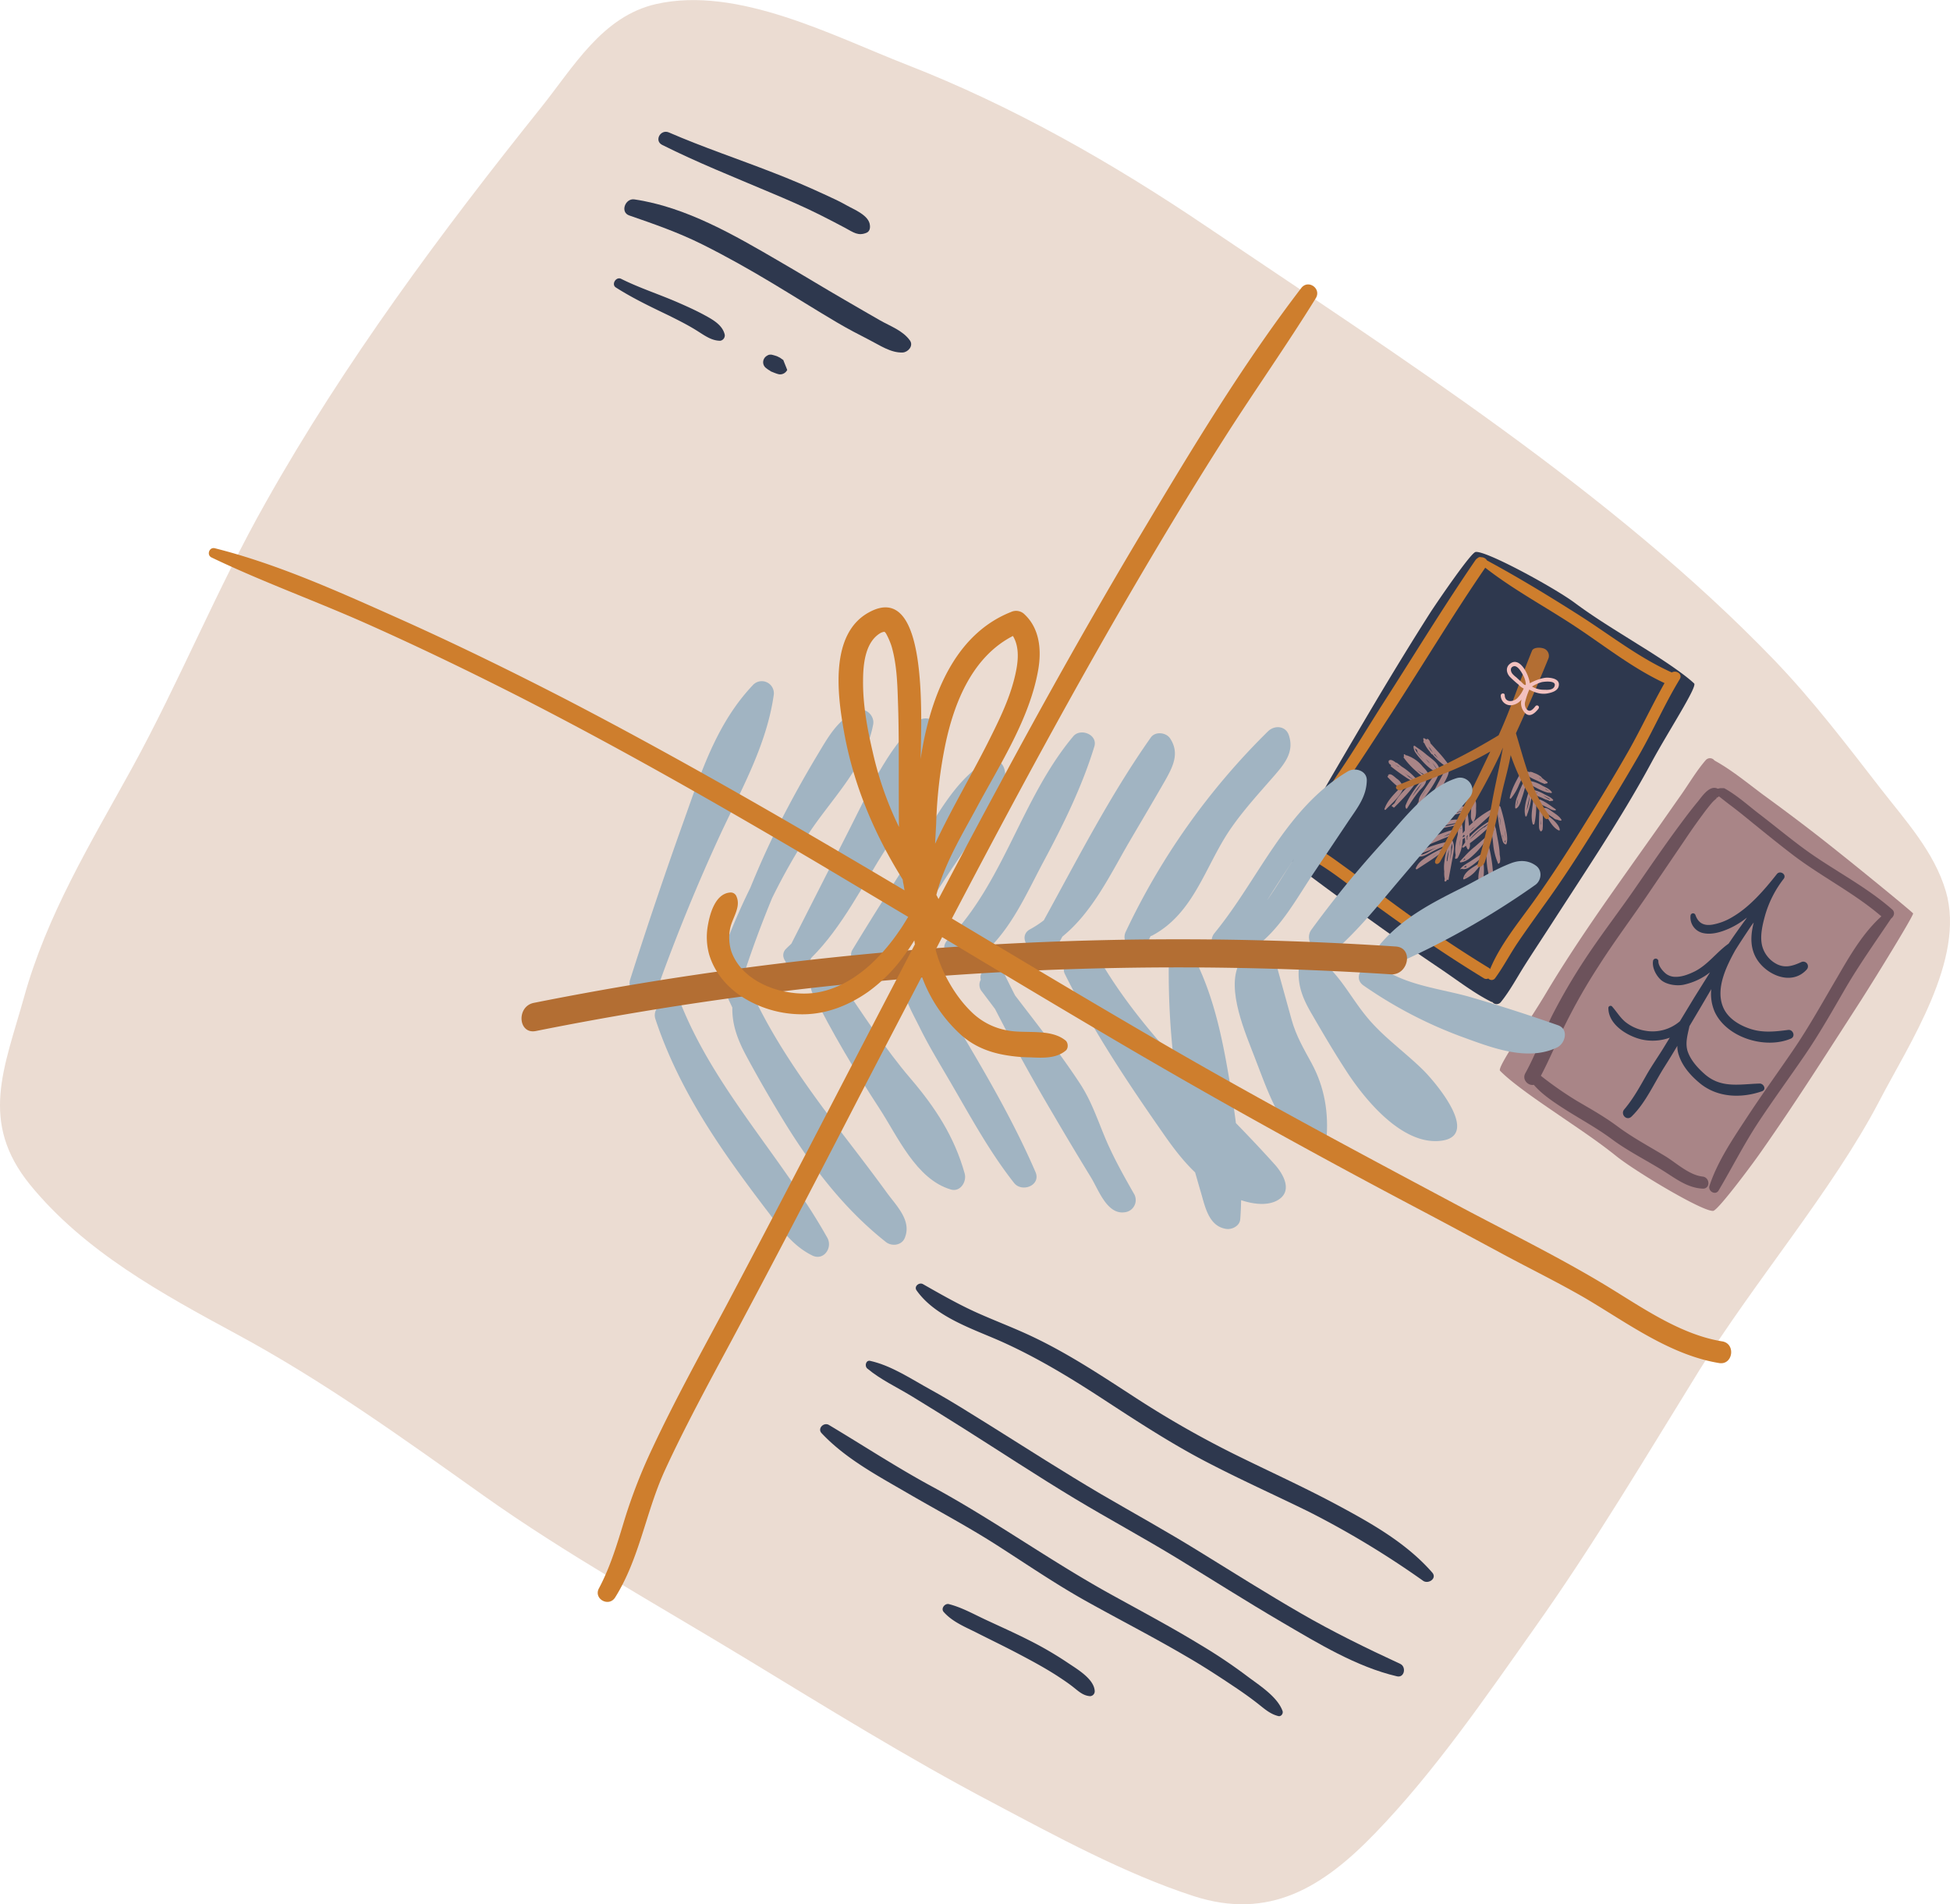 <svg xmlns="http://www.w3.org/2000/svg" width="1080" height="1054.7" viewBox="-0.015 0.012 1080.026 1054.64" style=""><g><title>hdrawnl67_327509674</title><g data-name="Layer 2"><path d="M761.7 1015.2c32.7-33.8 60.8-74.8 87.9-113.1 32.9-46.3 61.8-95.1 91.7-143.4s73.9-99.8 99.5-148.8c16.4-31.6 48-78.6 36.9-116.3-6.4-21.8-22.3-39.1-35.9-56.6-19.1-24.6-37.5-48.9-59.1-71.4-89.5-93-207.7-168.1-314.5-240.2-52.1-35.2-107.3-66.7-166-89.6C461.3 19.9 408.6-8 363.4 2.2 333.5 9 317.7 37 299.6 59.6 244.4 128.5 190.6 201 147.3 278c-27.2 48.1-47.9 99.5-74.5 147.9-22.8 41.4-46.9 80.8-59.6 126.7-10.9 39-24.8 68.7 3.4 103.5 30.2 37 72.9 60.3 114.1 82.6 48.6 26.2 92.2 57.7 137.1 89.6s95.8 60.3 144 89.5c45.3 27.5 90.7 55.7 137.6 80.4 35.1 18.6 73.7 39.6 111.6 51.9 41.9 13.6 71.7-4.8 100.7-34.9z" fill="#ebdcd2"></path><path d="M975 638.4c11.1-15.8 21.8-31.9 32.3-48.1q11.9-18.4 23.8-36.9c8.8-13.8 28.2-45.4 28.5-47.5-.1-.6-38.4-32-56.9-46.2q-12.9-9.9-26.1-19.5c-8.6-6.4-17.4-13.7-26.8-18.9l-.3-.2a3.1 3.1 0 0 0-4.8-.1c-5.2 6-9.3 13.1-13.9 19.6s-9.7 13.9-14.6 20.8c-9.7 13.7-19.4 27.3-29 41.1-10.8 15.6-21.4 31.5-31.1 47.8S829 591.2 830.8 593c7.1 7.4 24.8 19.2 30.9 23.4 11.3 7.8 22.8 15.3 33.5 23.9s48.3 31.1 53.7 30.3c2.8-.5 21.5-25.6 26.1-32.2z" fill="#a98587"></path><path d="M951.8 659.4c7.6-12.8 14.2-26 22.5-38.5s16.7-24 25-36.1 15.3-24.5 22.6-37.1 16.8-26.1 25.5-39c1.6-1.2 2.4-3.5.5-5.1-15.3-13.4-33.7-22.3-49.9-34.4-7.8-5.8-15.3-12-23.1-18-6.1-4.6-12.8-10.8-20-14.7h-2.2l-1.3.3h-.1a2.5 2.5 0 0 0-1.1-.4c-4-.8-7.8 5-9.9 7.6-4 4.8-7.7 9.8-11.4 14.8-7.4 10.1-14.5 20.4-21.6 30.7-9.4 13.8-19.7 27-28.9 40.9a328.3 328.3 0 0 0-18.7 31.9c-5.2 10.6-9.2 21.7-14.9 32.1-2 3.6 1.7 7.1 4.7 6.4 4.9 5.7 12 10.2 17.9 14 8.6 5.4 17.4 10.2 25.6 16.3s18.1 11.1 27.2 16.7c7.2 4.4 13.9 10 22.7 10.5 4.5.3 4.3-6.3 0-6.7-7.7-.9-14.8-7.9-21.3-11.7-8.6-5.2-17.4-9.9-25.5-15.9s-15.1-9.8-22.9-14.4a199.4 199.4 0 0 1-19.8-13.8c5.1-9.6 9.2-19.8 14.1-29.6a322.2 322.2 0 0 1 17.9-31.2c8.9-14 18.9-27.2 28.1-40.9l20.1-29.6c3.6-5.4 7.4-10.7 11.3-15.9 1.2-1.5 2.4-3.1 3.7-4.5s2.9-2.3 1.7-2.2a2.4 2.4 0 0 0 1.7-.9l5.5 4.3c4.6 3.4 9 7 13.4 10.6 7.4 6 14.8 12 22.4 17.8 15.7 11.9 33.7 20.9 48.7 33.8-10.3 9.3-17.6 22-24.5 33.9-7.9 13.4-15.5 27.2-24.3 40.1s-17.1 24.3-25.3 36.8-16.6 24.8-21.1 38.4c-1 3 3.3 5.5 5 2.7z" fill="#6c525b"></path><path d="M974.6 600.1c-10.9.3-21.1 2.8-30.2-5-3.8-3.3-7.7-7.5-9.5-12.3s-.2-9.7.8-14.5l5.4-9.1 6.7-11.4a24.8 24.8 0 0 0 1.9 12.6c6.7 14.4 28.1 20.8 42.2 14.8 2.7-1.2 1.2-5.1-1.5-4.8-7.1.9-13.8 1.7-20.7-.5s-13.4-6.4-15.7-13c-3.6-10 2.2-21.8 7-30.5 2.6-4.2 5.4-8.4 8.2-12.6.6-.9 1.3-1.9 2.1-2.9-1.5 6-2.1 12.2.5 18 4.5 10.2 19.9 17.9 28.8 8.1a2.6 2.6 0 0 0-2.9-4.2c-4.6 2.1-8.8 3.5-13.5 1.2a15.9 15.9 0 0 1-8.1-9.7c-1.6-5.6.1-12.3 1.6-17.7a59.7 59.7 0 0 1 10.2-19.9c1.8-2.4-2-4.9-3.8-2.6-6.8 8.6-14.9 18.1-24.5 23.7a32.3 32.3 0 0 1-11.3 4.3c-4.6.7-7.7-.8-9.3-5.4a1.4 1.4 0 0 0-2.7.4 8.9 8.9 0 0 0 7.2 9.7c4.8 1 10-.7 14.3-2.6a46.1 46.1 0 0 0 9.7-6l-.5.8c-3.3 4.5-6.5 9-9.6 13.6-6.8 4.8-11.5 11.8-19 15.5-3.1 1.5-6.7 2.9-10.2 2.9a8.8 8.8 0 0 1-5.2-1.5c-1.9-1.4-4.7-4.6-4.5-7.3a1.5 1.5 0 0 0-2.9-.3c-.8 3.7 1.5 8.2 4.2 10.7s8.2 3.6 12.5 2.8a36 36 0 0 0 12.9-5.5l1.9-1.4-8.7 13.9-8 13.2a23.1 23.1 0 0 1-19.4 5.2 23.5 23.5 0 0 1-11-5c-2.8-2.4-4.6-5.5-7-8.2a1.2 1.2 0 0 0-2.2.8c.1 9.2 10.7 15.5 18.5 17.3a28.1 28.1 0 0 0 15.5-1l-4.1 6.7c-2.9 4.6-6 9.1-8.7 13.8-3.8 6.7-7.4 13.3-12.4 19.2-2.3 2.7 1.3 6.6 4 4 7.8-7.5 12.5-18.5 18.3-27.6 2.4-3.8 4.8-7.7 7.1-11.6a14.6 14.6 0 0 0 .9 5.4c2 6 6.5 11.1 11.3 15.1 9.7 8.2 23 8.7 34.6 4.7 2.7-.9 1.1-4.3-1.2-4.3z" fill="#2e384e"></path><path d="M792.4 338.9c-10.4 16.3-20.4 32.7-30.3 49.3q-11.2 18.9-22.3 37.9c-8.3 14.1-26.5 46.5-26.7 48.5s39.6 30.5 58.6 44c8.9 6.3 17.9 12.4 26.9 18.5s17.9 13 27.5 17.8h.4a3 3 0 0 0 4.8 0c5-6.2 8.8-13.4 13.1-20.2s9.2-14.2 13.8-21.3c9.1-14.1 18.3-28.1 27.3-42.2 10.2-16 20.2-32.3 29.2-49s25.5-41.9 23.6-43.7c-7.4-7-25.5-18.2-31.8-22.1-11.6-7.3-23.4-14.4-34.4-22.6s-49.4-29.2-54.9-28.1c-2.7.6-20.4 26.5-24.8 33.2z" fill="#2e384e"></path><path d="M925.9 372.4c-18.5-8.3-34.3-20.9-51.3-31.7s-33.6-20.9-51-30.3a3.7 3.7 0 0 0-3.3-1.8 1.7 1.7 0 0 0-1.8.4 4.3 4.3 0 0 0-1.4 1.3c-17.5 25.5-33.6 52-50.3 78-8.2 12.8-15.9 25.8-24.4 38.3s-18.2 28.1-26.2 42.9c-.8 1.5.9 3.7 2.5 2.5l.2-.2.6.6c3 2.2 6.7 3.6 10 5.5s8 5.1 11.8 7.9c7.6 5.5 14.8 11.4 22.4 16.9 18.8 13.7 38.2 26.9 58 39a2.5 2.5 0 0 0 2.6.2 2.4 2.4 0 0 0 3.8-.2c4.6-6.3 8.2-13.3 12.6-19.8s9.3-13.3 14-19.9c9.6-13.2 18.4-26.7 27-40.5s17.5-28.4 25.8-42.8 14.4-28.7 22.8-42.5c1.8-3-1.9-5.2-4.4-3.8zm-24 43.6c-8.2 14.4-16.9 28.6-25.7 42.7s-17.3 27.2-26.7 40.4c-8.3 11.6-18.7 24.2-24.2 37.6a1.7 1.7 0 0 0-.6-.6c-20-12.2-39.5-25.6-58.2-39.6-7.3-5.5-14.5-11.3-21.9-16.6s-13.7-10.4-21.5-12a72.3 72.3 0 0 0 7.6-11.6c4-6.9 8.2-13.5 12.7-20.1 9.6-13.8 18.6-27.9 27.8-42 17.2-26.5 33.5-53.7 51.4-79.8 15.6 12.2 33.3 21.6 49.8 32.5s31.7 23.1 49.5 31.4c-7 12.4-13 25.3-20 37.7z" fill="#ce7e2d"></path><path d="M841.3 434.6c.8-1.8 2.2-4.2 1.7-6.2 0-.4-.7-.4-.8-.1a.4.4 0 0 1-.1.3l-.3.2c-2.3 4.1-4.6 8.3-5.6 12.9a.4.4 0 0 0 .7.4 28.4 28.4 0 0 0 4.4-7.5z" fill="#a98587"></path><path d="M843 441.6c.7-1.9 1.2-3.9 1.7-5.8a8.8 8.8 0 0 0 .5-1.5c.2-.4.4-.6.2-1.1a.5.5 0 0 0-.7-.2c-.1-.3-.6-.5-.8-.1a84.1 84.1 0 0 0-3.5 8.2 15.1 15.1 0 0 0-1.2 6.3c0 .3.4.4.6.3 1.8-.9 2.6-4.4 3.2-6.1zm.9-6c-.1 0-.1.1-.1.2a3.1 3.1 0 0 0-.4.9 14.3 14.3 0 0 0-.8 2.2 12 12 0 0 1 1.3-3.3zm-3 6.8c-.3 1.3-.5 2.6-.8 3.7s0 .2-.1.2a13.8 13.8 0 0 1 .9-3.9z" fill="#a98587"></path><path d="M845.9 450.9a4.1 4.1 0 0 1 .3-.8c1.2-3.9 2.3-7.8 1.8-12 0-.5-.7-.5-.8 0s-.1.1-.1.2a.5.5 0 0 0-.5.3c-1.1 4.1-2.9 9-1.8 13.3.1.5.7.3.8-.1zm1.3-10.1a30.7 30.7 0 0 1-1.6 8 32.6 32.6 0 0 1 .9-4.7c.2-1.1.5-2.2.7-3.3z" fill="#a98587"></path><path d="M850.7 450.3a46 46 0 0 0-.1-8.3c-.1-.4-.7-.6-.9-.2a.5.5 0 0 0-.5.4c-.2 4.8-1.7 9.5-.3 14.2.1.3.5.3.8.1s.9-4.6 1-6.2z" fill="#a98587"></path><path d="M854.4 459c0-.5.1-1 .1-1.5v-1.8a43.4 43.4 0 0 0-.6-8.8.4.4 0 0 0-.8-.1c-.2.1-.4.2-.4.5-.2 2.6-.3 5.3-.3 7.9s-.2 3.8.7 5a.4.4 0 0 0 .5.2 1.8 1.8 0 0 0 .8-1.4zm-1.2-4.9l.3 2c-.1 1-.4 2.4-.1 2.9s-.2-3.7-.2-4.9z" fill="#a98587"></path><path d="M863.9 459.5c-.5-3-4-5.9-6.5-7.7l-.3-.5a.4.4 0 0 0-.6 0c-.4 0-.7.4-.3.7l.8.8c1.6 2.6 3.5 5.8 6.3 7.1.3.1.7-.1.6-.4z" fill="#a98587"></path><path d="M864.8 454c-1-1.8-3.2-3.2-4.8-4.3s-3.2-2.5-4.7-2.2a.4.4 0 0 0-.2.8l.3.3.2.2.4.4c-.2.2-.3.5 0 .7s2.2 1.7 3.5 2.5h.1c.9.7 1.7 1.5 2.8 1.5a7 7 0 0 0 1.9.6.4.4 0 0 0 .5-.5z" fill="#a98587"></path><path d="M861.5 448.1c-2.7-1.8-5.5-4.1-8.6-5.3a.5.5 0 0 0-.6.6 2.7 2.7 0 0 0 1 1.1.4.4 0 0 0-.3.8l.4.3h.3l4.5 2.2a5.7 5.7 0 0 0 3.1 1c.5.1.5-.5.2-.7z" fill="#a98587"></path><path d="M860.1 442.8c-1.3-1.4-3.2-2.1-4.9-3a19.8 19.8 0 0 0-5.4-2.2.5.5 0 0 0-.5.6 2.2 2.2 0 0 0 .5.8v.2c.5 1.4 3.2 2.2 4.4 2.7a13.4 13.4 0 0 0 3.2 1.3l.9.5a.4.4 0 0 0 .5-.2 1.7 1.7 0 0 0 1 0 .4.4 0 0 0 .3-.7zm-8.7-3.5l-.7-.5.8.2a.4.4 0 0 0-.1.3zm7.2 3.3h-.7c-1.1-.7-2.3-1.3-3.4-2.1l.3.2a34.8 34.8 0 0 1 3.8 1.9z" fill="#a98587"></path><path d="M859.4 438.6c-1.3-1.8-3.3-2.5-5.2-3.5a20.3 20.3 0 0 0-6.7-2.6.4.4 0 0 0-.5.5 2.1 2.1 0 0 0 .6 1c-.2.1-.2.5.1.7 3.1 1.5 6.3 3.5 9.7 4.3h.6l1 .2c.3.1.7-.3.4-.6zm-1.6-.4l-1.9-1.1c0-.1.1-.1.1-.2l1.9 1.3z" fill="#a98587"></path><path d="M856.9 433a36.5 36.5 0 0 1-3.1-2.4.4.4 0 0 0-.1-.3 13.1 13.1 0 0 0-4-2.2c-.9-.4-2.1-.9-2.6-.5l-.8-.3c-.2 0-.5.2-.5.4h-.1a.4.4 0 0 0-.2.8h.1a.6.6 0 0 0 0 .6c1.7 1.6 4.2 2.5 6.3 3.5a20.8 20.8 0 0 0 3 1.3l.4.2a.7.7 0 0 0 .6-.1l1-.2c.3-.1.3-.6 0-.8zm-3.7-1.8l.7.6-1.4-.9h.4z" fill="#a98587"></path><path d="M825.8 455.6a12 12 0 0 0-3.4 2.5h-.3c-3.1 1.8-5.4 4.6-8.1 6.8a40.2 40.2 0 0 1 11.8-9.5c.5-.3 0-1-.5-.8a45.3 45.3 0 0 0-11.4 9v-1.8l3.4-3 9.8-8.9c.4-.3-.2-.9-.6-.6l-3.2 2.4 2.4-1.9a.4.4 0 0 0 .2-.4l1.9-1c.5-.3 0-1-.5-.8a51 51 0 0 0-10.7 7.1l-3 2.7c-.2-2.2-.4-4.5-.7-6.7 0-.2-.3-.4-.5-.4s-.6-.1-.6.3c-.3 3.1-.5 6.3-.5 9.4l-1.2 1.6a20.4 20.4 0 0 0-.6-6.1v-.2c.2-.2.1-.4 0-.6a2.4 2.4 0 0 0-1.1-.6.5.5 0 0 0-.4-.2h-2c-4.2.4-8.3 1-12 2.9l-.5.2a.3.3 0 0 0-.3.3 12 12 0 0 0-2.7 1.9c-.3.2 0 .7.3.7a90.4 90.4 0 0 0 10.2-1.7c2.3-.5 5.3-.9 7.5-2.3a18.4 18.4 0 0 0-1.1 6.2c-.9 3.8-1.9 7.5-1.2 11.4l-.3 1.6c-.1.5.6.8.8.3h.1c.1.1.4 0 .5-.2a21.2 21.2 0 0 0 2.7-9.5 3.8 3.8 0 0 0 .1-1 3.6 3.6 0 0 0 1.2-.8c.1.9.1 1.8.2 2.6l-1.6 2.3c-.3.4.3.8.6.6l1.5-1a5.8 5.8 0 0 0 .8 1.8.4.4 0 0 0 .7.1 4.2 4.2 0 0 0 .6-2.9v-.4a103.6 103.6 0 0 0 12.3-10.7c.2-.3-.2-.8-.6-.7zm-17.4-.6l-.5.3a.8.8 0 0 0 .2-.4zm-8.6 2.7c-2.5.5-5 .9-7.6 1.2l1.7-1 4.2-.5a.4.4 0 0 0 .5.2l1.3-.5c2.6-.5 5.3-1 7.9-1.7-2.2 1.3-5.6 1.8-8 2.3zm9.2 1.4a2.4 2.4 0 0 1 .2-.8v.9zm-.7 9.7l.5-4.1a19.2 19.2 0 0 1-.5 4.1zm1.8-5v-.4a4.7 4.7 0 0 1 .5-1 .6.6 0 0 0 .6.1v.6zm5.5-5.1a18.4 18.4 0 0 0 2.2-1.7l-4 3.6zm-3.1 6.5c-.1-.7-.1-1.4-.2-2.1a.1.1 0 0 0 .1-.1c.2 0 .4-.1.4-.3.1-.1.1-.2.2-.2v.6c-.2 0-.3.2-.3.4v1.6z" fill="#a98587"></path><path d="M834.4 467.3c.9-3.1-.1-6.7-.7-9.9a96.8 96.8 0 0 0-2.7-10.6l-.3-.3a.4.4 0 0 0-.5-.1c0-.4-.1-.7-.1-1.1s-.8-.5-.8.1a72.6 72.6 0 0 0 1.2 13.1c.3 1.8.8 3.7 1.3 5.6s.6 2.8 1.9 3.5a.5.5 0 0 0 .7-.3zm-1.1-7.6a23.2 23.2 0 0 1 .6 4.5zm.4 5.8c0-.1-.1-.1-.1-.2h.3c-.1.5-.1.9-.2 1.3l-.5-.6c.3-.1.5-.2.5-.5zm-3.2-13.2l.3 1.2c.1 1 .2 2.1.2 3.1s-.1-.5-.1-.8-.3-2.3-.4-3.5zm1.7 10.3a.4.4 0 0 0 .1-.3l.3 2a13.6 13.6 0 0 1-.4-1.7z" fill="#a98587"></path><path d="M830.8 477.4v-.6a5.3 5.3 0 0 0 .1-1.3 14.6 14.6 0 0 0-.3-2.2c-.1-4.8-1.4-9.6-2.1-14.2a.3.3 0 0 0-.1-.2c-.1-.5-.3-.9-.4-1.4s-.7-.4-.8 0-.1.3-.2.4c0-.5-.9-.5-.9.1q.1 3.3.6 6.6l.3 2.9a35.5 35.5 0 0 0 2.5 10.2h.1c-.3.5.5.9.8.4a.4.4 0 0 1 .1-.3c.2-.1.3-.2.3-.4zm-3.1-17.8v.2h-.2a1.3 1.3 0 0 1 .1-.6 1.1 1.1 0 0 0 .1.4z" fill="#a98587"></path><path d="M827.3 490.4a8.4 8.4 0 0 0-.3-4.7v-.9c-.1-1.9-.3-3.9-.5-5.8a96.5 96.5 0 0 0-1.9-10.5c0-.2-.2-.3-.4-.3a8.6 8.6 0 0 0 .1-1.6c0-.6-.8-.5-.9 0-.2 6.4-.4 12.9 1.5 19.1.2 1.8.3 4.1 1.8 5s.5-.1.6-.3z" fill="#a98587"></path><path d="M821.7 485.1a30.5 30.5 0 0 0-.1-7.4c0-.3-.3-.4-.5-.4a.3.3 0 0 0-.4 0l-.3.2c-.2-.1-.3-.1-.5.1l-.3.4c-3.4 2.1-8.3 4.4-9.2 8.5a.4.4 0 0 0 .5.5 17.8 17.8 0 0 0 6.1-4.3c0-.1.1-.1.1-.2a.2.2 0 0 0 .2-.2 31.1 31.1 0 0 0 2.3-2.8h.1a.3.3 0 0 0 .1-.2h.1c-.7 3-2 7.9-.2 10.2a.4.4 0 0 0 .5.2c1.4-.7 1.4-3.4 1.5-4.6zm-9.9.1a.1.1 0 0 0 .1.1c0 .1-.1.2-.1.3l-.3.2z" fill="#a98587"></path><path d="M821.7 472.2l-6.7 4.4c-1.8 1.2-4.1 2.3-5.6 3.9s0 .6.3.7c2.1.6 3.9-.7 5.6-1.9a31.6 31.6 0 0 0 6.1-5.5.4.4 0 0 0 .1-.3l.6-.5c.5-.4 0-1.1-.4-.8zm-11 8.2l1.9-1.4-.4.3c-.3.3-.2.8.1.8a3 3 0 0 1-1.6.3z" fill="#a98587"></path><path d="M823.7 462.9l-6.6 5.8a48.9 48.9 0 0 0-5.8 5.4l-2.6 2.8c-.3.3-.1.8.3.7 3-.3 5.4-2.5 7.5-4.5a39.7 39.7 0 0 0 6.8-8.5l1-1.1c.4-.5-.2-1-.6-.6zm-9.5 11.1l-1.6 1.3zm-3.9 2.5l1-1.1a.5.5 0 0 0 .3.5z" fill="#a98587"></path><path d="M817.5 447.9c0-1.2.4-4.3-.9-5s-.5.1-.6.3-.1.2-.1.3v.2c-.1 0-.1.1-.1.2a.3.3 0 0 0-.6.2c-.3 2.1-.4 4.3-.5 6.4s-.1 3 .8 4.4.6.3.7 0c1.3-2.1 1.4-4.6 1.3-7z" fill="#a98587"></path><path d="M802.3 486.9l2.4-12.9c.5-2.8 1.1-6-.4-8.7 0-.1-.2-.2-.3-.2s-.7-.6-.9-.1c-1.3 4-2.7 8-3.1 12.2a20.2 20.2 0 0 0-.1 5.5 14.4 14.4 0 0 0 .3 4.1c-.1.3-.1.6-.2.9s.7.8.9.3q.1 0 .3-.3l.3-.7a.4.4 0 0 0 .8-.1zm-1-9.9a16.5 16.5 0 0 1 1.3-6.3c-.4 2.1-.7 4.1-1 6.2zm3.1-7.7a.3.3 0 0 0-.1.2l-.9 5.1-.3 1.3c.1-1.1.3-2.1.4-3.2a15.6 15.6 0 0 0 .2-3c.1-.9.3-1.7.4-2.6a7.8 7.8 0 0 1 .3 2.2z" fill="#a98587"></path><path d="M798.9 470.8h.2c.5-.3.2-1.1-.3-.9a70.8 70.8 0 0 0-9 4.9c-2.1 1.4-4.2 3-5.3 5.3a.1.1 0 0 0-.1.1l-.3.7a.5.5 0 0 0 .7.5c4.8-3.2 9.8-6.2 14.3-9.9a.4.4 0 0 0-.2-.7zm-.6.2l-5.6 3.8 1.5-1.1 3-1.9a.4.4 0 0 0 .1-.3z" fill="#a98587"></path><path d="M801.2 467.4l-.2-.3h.5c.5-.1.2-.9-.3-.8a62.3 62.3 0 0 0-9.6 2.8c-2.5 1-5.2 2-6.2 4.6-.1.3 0 .6.3.6 2 .4 4.3-.9 6-1.8a60.5 60.5 0 0 1 9.3-4.3c.3-.2.3-.5.2-.8zm-14.8 6l.6-.8h.3l8.3-3.2-1.9.9c-1.9 1-4.9 3.2-7.3 3.1z" fill="#a98587"></path><path d="M805.1 460.1c.1-.3-.2-.7-.5-.5a70.1 70.1 0 0 0-10 3.6c-2.4 1.2-5 2.5-6.2 5-.1.3.2.8.5.6l10.3-4.3c2.1-.9 5-1.6 6.2-3.8.1-.2-.1-.5-.3-.6zm-12.2 6.1l-3 1.3a3.4 3.4 0 0 1 .8-.9h.2l2.4-1h-.3c-.2.2-.2.4-.1.6zm6.5-2.8l2.7-1.4 1.4-.5a12 12 0 0 1-3 1.5z" fill="#a98587"></path><path d="M812.8 447.9c-.1-.3-.4-.5-.9-.7a.4.4 0 0 0-.4-.6 29.5 29.5 0 0 0-12.7 2.9 3.2 3.2 0 0 0-1.7 1l-1.7 1.2c-.3.3-.2.8.3.8s18-1.7 17.1-4.6zm-13.3 2.3l2.1-.5 4.2-.8h.5l-2.4.7zm10.5-1c-2.1.9-4.6 1.1-6.8 1.5a40.7 40.7 0 0 1-6.1.8h.3l5.1-.8c.1.1.2.2.4.1l1.2-.4 6.5-1.4z" fill="#a98587"></path><path d="M816.7 440.6v-.3c.1-.1.1-.2.2-.2a.5.5 0 0 0-.2-.8.5.5 0 0 0-.5-.5c-5 1-10.2 2.1-14.1 5.4l-.7.3a.5.5 0 0 0-.2.6 5.2 5.2 0 0 0-1 1.1c-.2.2 0 .7.4.7a43.4 43.4 0 0 0 9.3-2.2c2.1-.8 5.8-1.8 6.8-4.1zm-14.4 4.6l1.4-.3c0 .1.1.2.2.3l.3.2-2.5.4zm9.3-4.5l-1.7.6-3.8 1.3a35.8 35.8 0 0 1 5.5-1.9z" fill="#a98587"></path><path d="M802.3 425.8a.4.4 0 0 0-.8-.1v.2a.4.4 0 0 0-.8 0l-4.8 8.9c-1.2 2.3-2.7 4.7-2.8 7.3a.5.5 0 0 0 .8.3 46 46 0 0 0 5.9-8.7c1.1-2.2 3.1-5.3 2.5-7.9z" fill="#a98587"></path><path d="M797 428.4a.4.4 0 0 0-.4-.6.4.4 0 0 0-.1-.7 10.1 10.1 0 0 1-2.3-1.2l.7.4a.4.4 0 0 0 .6-.5c0-.2 0-.4-.2-.5l-.2-.2-1.8-2.7a50.9 50.9 0 0 1 3.4 4.7c.3.4.9.2.8-.2-.4-2.8-2.2-4.8-4.3-6.5l-3.3-2.6a42.9 42.9 0 0 0-4.8-3.6l-1.5-1.1c-.3-.2-.6-.1-.7.3s.2 2 .8 3a33.9 33.9 0 0 0 3.3 4.2c2.5 2.9 5.6 5.9 9.1 7.3h.1l-.7.6a.3.3 0 0 0-.6 0c-2.1 3-4.2 6-6.2 9.1s-2.9 4.1-3 6.4l-.6 1c-.3.5.5.8.8.4v-.2c.2.1.5.1.6-.1 3.8-5.3 8.1-10.6 10.5-16.7zm-6-6.5l-1.4-1.6a18.8 18.8 0 0 1 2.4 2.5zm-4.8-3.5c-.7-.9-2.2-2.5-2.5-3.9l1.1.8a.9.9 0 0 0 .1.5l.2.4a.4.4 0 0 0 0 .5c1.1 1.5 2.3 3 3.5 4.4zm1 23.3a28.6 28.6 0 0 1 2.8-4.5c-1 1.5-1.9 3-2.8 4.5z" fill="#a98587"></path><path d="M789.9 431.5c0-.1-.1-.2-.2-.3s.1-.4-.1-.5a1.7 1.7 0 0 0 1-.3c1.9-1.5-1.7-4.8-2.6-5.8a19 19 0 0 0-9-6.3c-.1-.1-.1-.1-.2 0h-.3l-.2-.3a.4.4 0 0 0-.8.3c0 .2.1.4.1.6s-.4.4-.2.6a41.2 41.2 0 0 0 7.2 7.8c.8.7 2.9 2.8 4.5 3.2h-.1a56.4 56.4 0 0 0-7.4 9.5 32.2 32.2 0 0 0-2.9 5.5 2.2 2.2 0 0 0 0 2.2.4.4 0 0 0 .7-.1 81.6 81.6 0 0 1 6.8-9.8c1.6-1.7 3.9-3.6 3.7-6.3zm-1.7-2.5a31.8 31.8 0 0 1-3.5-2.6l2.7 1.8h.3l.7.6.4.3a.7.7 0 0 0 .6-.1l-.2.6a3.3 3.3 0 0 1-1-.6zm-3.1 8.3a25.6 25.6 0 0 0-2 2.6 17.1 17.1 0 0 0-1.1 1.4l1.5-2.4a48.1 48.1 0 0 1 4-5.2z" fill="#a98587"></path><path d="M784.5 433a.1.1 0 0 0 .1-.1c.3-.4-.4-.9-.7-.5l-.7.9a.5.5 0 0 0-.8-.4c-3.3 3.6-7.8 7.3-10 11.9l-1.5 1.3a.5.5 0 0 0 .6.7h.1c-.1.4.5.6.7.3 4.4-4.4 8.8-8.9 12.2-14.1z" fill="#a98587"></path><path d="M777.3 436.4c.1-.4-.1-.7-.4-.7a7.8 7.8 0 0 0-3.2-4.4c-1-.7-3.1-3-4.4-2.4s-.3.2-.3.4a.4.4 0 0 0 .1.3.5.5 0 0 0-.5.8 56.7 56.7 0 0 0 5 4.8 10.9 10.9 0 0 0 1.7 1.3c-3.3 3.4-7 7-8.5 11.5-.2.4.4.7.7.4 3.4-3.6 8.1-7.3 9.8-12zm-1.8-.8a.1.1 0 0 0 .1-.1h.3l.2.4z" fill="#a98587"></path><path d="M784.4 431.4a36.6 36.6 0 0 0-8-6.8l-2.8-2.2h-.4c-.9-.7-2.3-1.7-3.3-1.5s-.9 1-.7 1.6a1.9 1.9 0 0 0 1 1c.1.2.1.3.2.4s-.2.5 0 .6q3.8 3 7.8 5.7a31.8 31.8 0 0 0 2.7 1.7c.8.5 1.5.8 2 .6a3 3 0 0 0 1.3-.2.5.5 0 0 0 .2-.9zm-11.8-8l1.9 1 .5.5zm9.4 7.9a9.4 9.4 0 0 1-2.8-2.1l-1.6-1.2 2.5 1.7.6.4.8.8h.4c.3.3.7.6.1.4z" fill="#a98587"></path><path d="M801.9 424.2h.2a.6.6 0 0 0 .2-.7 68 68 0 0 0-6.4-7.8l-3.4-3.8h-.1l-.2-.5a3.6 3.6 0 0 0-1.3-2.1c-.3-.2-.8 0-.8.3a3.9 3.9 0 0 0-1.1-.6.4.4 0 0 0-.7.4c.1.3.1.7.2 1.1a.5.5 0 0 0-.1.7l.5.4a16.3 16.3 0 0 0 2.7 4.3l1.3 1.8h.3c0 .1.1.1.2.2a38.3 38.3 0 0 0 8 7c.5.3.8-.4.5-.7zm-9.4-8.6a23.9 23.9 0 0 1-1.3-2.1l1 1.1a18.2 18.2 0 0 0 1.5 2.3zm1.8 2h.3l2.1 2.6-2.2-2.2z" fill="#a98587"></path><path d="M857.4 450.7c-9.2-12.5-13.3-29.8-17.8-44.6 6.7-14.6 11.8-26.3 17.9-41.2a4.3 4.3 0 0 0-1.9-5.5c-1.9-1-6.3-1.1-7.1 1-6.4 15.5-11.5 31.6-18.5 46.8a365.2 365.2 0 0 1-55.7 27.6c-2.6 1.1-.3 3.7 2.3 2.6 17.5-6.8 32.6-11.8 48.8-21.2-10.3 21.5-18.5 39-30.2 59.8-1.4 2.5 1.1 3.5 2.5 1.1 12.4-22 22.3-36.4 33.1-59.3l1.6-3.8c-1.8 10.3-4 19.3-5.9 29.5a326.2 326.2 0 0 1-8.1 35.2c-.8 2.7 3.2 1.3 4-1.4a284.8 284.8 0 0 0 8.4-33c1.7-9.4 4.2-16.6 5.9-26.1 4.5 13.1 10.3 23.3 18.6 34.5 1.6 2.2 3.8.2 2.1-2z" fill="#b36e33"></path><path d="M863.4 379c0-3.1-4.3-3.7-6.6-3.7s-6.6 1.4-9.5 3.1c-.6-5-5.7-15.2-11.1-10.7-2.5 2-1.8 5.2.1 7.2a64.2 64.2 0 0 0 4.8 4.3 7.9 7.9 0 0 0 2.8 2.1 17.2 17.2 0 0 1-3.7 5.5c-2.4 2.1-6.7 2.3-6.8-1.8 0-1.4-2.2-1.2-2.2.2a5.4 5.4 0 0 0 6.8 5.2 8.2 8.2 0 0 0 4.7-3 7.7 7.7 0 0 0 .5 5.4c.8 1.5 2 3.2 3.9 3.2s3.8-2 4.9-3.4-.7-2.6-1.6-1.5-2.5 3.2-4.1 2.3-1.9-3.1-1.7-4.3a43.4 43.4 0 0 1 2.4-7.2c3.1 1.7 6.6 2.8 10.2 2.1s6.2-2 6.2-5zm-18.6.4c-.9-.2-1.6-1.2-2.3-1.8l-2.7-2.5a12.9 12.9 0 0 1-2.1-1.9c-1.1-1.3-1.5-3.6.6-4.2s4.1 2.8 5.1 4.6a12.7 12.7 0 0 1 1.7 5.4zm10.3 2.6a12.6 12.6 0 0 1-6.6-1.8 21.1 21.1 0 0 1 5.3-2.4c1.2-.3 7.9-1.1 7.3 1.8s-4.5 2.4-6 2.4z" fill="#f3c1bf"></path><g fill="#2e384e"><path d="M481.8 124.8c-.4-5.6-8.9-8.8-12.9-11.1s-8.3-4.2-12.6-6.2c-9.3-4.3-18.7-8.3-28.3-12-19.2-7.5-38.7-14-57.6-22.2-4.6-1.9-8.2 4.6-3.7 6.9 19.5 9.8 39.7 17.8 59.7 26.3 9.3 3.9 18.6 7.9 27.6 12.4 4.7 2.4 9.5 4.8 14.1 7.3s7.2 4.6 11.8 2.7c1.7-.7 2.1-2.5 1.9-4.1z"></path><path d="M504 188.6c-4-5.6-10.8-7.9-16.6-11.2s-12.8-7.4-19.2-11.1c-12.3-7.1-24.3-14.5-36.6-21.6-24.7-14.4-51.6-30.1-80.3-34.3-5-.7-8 7.1-2.8 8.9 13.9 4.8 27.4 9.5 40.6 16.1s25.8 13.7 38.3 21.2 24.2 14.9 36.4 22.1c5.8 3.4 11.7 6.5 17.6 9.5s12 7.3 18.6 7c3-.2 6-3.7 4-6.6z"></path><path d="M401.4 185.4c-1.2-5.5-6.8-8.5-11.4-11s-9.5-4.7-14.3-6.8c-10.5-4.6-21.5-8.1-31.7-13.2-2.8-1.4-5.6 3.1-2.9 4.8 9.4 6 19.5 10.8 29.5 15.6 5 2.5 10 5 14.7 7.9s8.6 6 13.6 6a3 3 0 0 0 2.5-3.3z"></path><path d="M435.6 205.5l.4-.6c-.7-1.9-1.5-3.7-2.2-5.6h-.1l-.4-.3-.6-.4a5.7 5.7 0 0 0-1.3-.8l-1-.5a28 28 0 0 0-3.1-.9h-1a3.4 3.4 0 0 0-1.5.6 4.1 4.1 0 0 0-1.8 2 4 4 0 0 0 1.4 4.9 12.7 12.7 0 0 0 1.9 1.3l.7.5 2 .8 1.1.4a11.3 11.3 0 0 0 1.5.4 4.4 4.4 0 0 0 4-1.8z"></path></g><g fill="#2e384e"><path d="M793.3 871c-14.2-16.3-33.5-27.2-52.3-37.3s-38.1-18.8-57.1-28.2a547 547 0 0 1-54.7-31.2c-18.5-12-36.8-24.2-56.7-33.7-10.2-4.9-20.7-8.8-31-13.4s-20.3-10.3-30.3-16c-2.1-1.2-5.1 1.2-3.6 3.4 10.3 14.7 31 21.3 46.6 28.2 19.7 8.8 37.9 19.8 56 31.6s37.4 24.5 57.3 34.9 38.4 18.6 57.5 28a500.7 500.7 0 0 1 63.2 38.2c2.9 2 7.8-1.3 5.1-4.5z"></path><path d="M775.5 921.5c-18.8-8.7-37.2-17.7-55.2-28.1s-37.3-22.5-55.9-34-36.4-21.3-54.6-31.9c-20.7-12.2-41-25.2-61.4-38-10.8-6.7-21.6-13.6-32.7-19.7s-21.8-13.4-33.7-16.1c-2.4-.6-3.3 2.8-1.7 4.2 7.4 6.2 16.5 10.4 24.7 15.4s19 11.7 28.5 17.7c20.6 13 40.9 26.4 61.8 39 18.8 11.3 38.1 21.7 56.8 33.1s38.5 24 58 35.4 41.2 24.7 63.6 29.9c4.2 1 5.3-5.3 1.8-6.9z"></path><path d="M710.3 947.5c-3-8.1-13.3-14.4-20-19.5a288.1 288.1 0 0 0-25.4-17c-16.4-10-33.4-19-50.2-28.3-33.6-18.6-64.7-41.1-98.5-59.4-19.6-10.6-38-22.7-57.1-34.1-2.8-1.7-6.5 1.9-4.1 4.5 13.2 14.1 30.9 23.5 47.4 33.1s33.5 18.6 49.6 28.9 32 21.2 48.9 30.7c18.6 10.4 37.6 20.1 56 30.9 9.2 5.3 18.1 11.1 26.9 17 4.2 2.8 8.3 5.7 12.3 8.8s7.1 6.1 11.8 7.3c1.7.5 3-1.5 2.4-2.9z"></path><path d="M606.3 936.5c-.4-6.8-10.1-12.3-15.1-15.7a197.2 197.2 0 0 0-21.7-12.6c-7.7-3.9-15.6-7.4-23.3-11s-13.4-6.9-20.7-8.8c-2.2-.5-4.5 2.4-2.9 4.3 4.9 5.6 12.1 8.4 18.6 11.7s15 7.4 22.4 11.3 14.7 7.8 21.7 12.3c3.2 2.1 6.4 4.2 9.4 6.6s5.3 4.5 9 4.8a2.7 2.7 0 0 0 2.6-2.9z"></path></g><g><path d="M364.2 547.1q15.5-43.3 34.8-85.1c11.7-25 25.5-49.3 29.5-76.9a6.7 6.7 0 0 0-11.7-5.5c-20.1 21.3-28.6 48.5-38.3 75.6Q363 498.6 349 542.5c-1.5 4.8 2.4 7.6 6.4 7.5 3.1 1.8 7.3 1.4 8.8-2.9z" fill="#a1b4c2"></path><path d="M501.1 685.6c4-9.7-4.7-17.8-10.1-25.3-8.8-12.1-18-24-27.1-35.9-16.7-22.1-32.9-44.7-45.1-69.6a6.4 6.4 0 0 0-1.5-3.2c-.8-1.6-1.5-3.3-2.3-4.9a6.8 6.8 0 0 0-4.7-4 6.6 6.6 0 0 0 1.5-2.5c4.7-14.5 10-28.7 15.8-42.8a344.3 344.3 0 0 1 20.1-35.5c12.7-19.4 31.5-37.1 35.9-60.7.9-4.7-4-9.7-8.8-7.6-11.3 5-16.6 15.5-22.8 25.7-7.1 11.9-13.8 24-20.1 36.4s-11.4 23.9-16.4 36.1a370.4 370.4 0 0 0-16.5 39 6.9 6.9 0 0 0 .3 5.5 7.9 7.9 0 0 0 5.1 7.5 5.5 5.5 0 0 0-2.1 7.2l3.3 7c-.2 9.9 3.2 18.4 8 27.3 6.8 12.6 14 25 21.5 37.2 15.2 24.5 32.8 47.4 55.6 65.4 3.2 2.5 8.7 1.9 10.4-2.3z" fill="#a1b4c2"></path><path d="M447.7 533.7c.5-1 1.1-2.1 1.6-3.2 17.2-17 28.9-41 41.7-61s25.1-40.1 28.2-63.9c.9-7-6.9-10.2-11.7-5.6-16.8 16.2-26.2 38-36.6 58.4l-32.6 64.2-2.5 2.4c-2.7 2.3-2.4 5.2-.8 7.4 1.3 5.1 9.5 7.5 12.7 1.3z" fill="#a1b4c2"></path><path d="M482.6 534.7c20.5-13.7 32.7-36.2 46.3-56.2 6.8-10.1 13.7-20.1 20.4-30.3 4.4-6.6 8.8-13.1 7.2-21.3-.9-5.2-5.8-7.9-10.4-5.1-17.8 10.4-28.5 32.7-39.5 49.5s-23.2 36.1-34.3 54.4a5.5 5.5 0 0 0 1.7 7.8 6.3 6.3 0 0 0 8.6 1.2z" fill="#a1b4c2"></path><path d="M539.1 532.4c19.1-13.2 28.4-35.7 39-55.5s21.2-41.2 28-63.5c2-6.6-7.7-10.4-11.7-5.6-28.7 34.3-38.2 80.6-69.6 112.8-4.7 4.8.5 11.1 5.8 10.7a6.1 6.1 0 0 0 8.5 1.1z" fill="#a1b4c2"></path><path d="M585.3 524.4l3.1-5.7c16.4-13.3 26.2-33.7 36.6-51.7 6.8-11.6 13.7-23.2 20.4-34.9 4.3-7.7 8-15 2.7-23.1-2.2-3.4-8.2-4.1-10.7-.6-22.5 31.9-40.5 67.1-59.3 101.3a57 57 0 0 1-7.5 4.9c-6.5 3.4-1.9 12 4.3 11.9 3.1 2.2 8 2.2 10.4-2.1z" fill="#a1b4c2"></path><path d="M635.7 521.8a35.4 35.4 0 0 1 1.6-3.4l.7-.2c23.3-12.3 29.4-38.4 43.3-58.8 7.3-10.7 16.2-20.3 24.7-30.1 5.7-6.6 10.9-13.1 7.8-22.2-1.8-5.2-7.9-5.6-11.5-2.1a387.5 387.5 0 0 0-78.8 111c-3.7 7.8 8.5 13.6 12.2 5.8z" fill="#a1b4c2"></path><path d="M727.3 483.9l19.5-29.1c4.9-7.3 10-13.5 10.2-22.6.1-5.4-6.5-7.4-10.5-5-34.7 20.7-49.2 59.5-73.8 89.5-3.7 4.5-.3 9.9 4 10.9a5.8 5.8 0 0 0 7.7 2.9c20.6-8.2 31.2-29.1 42.9-46.6zm-10.4-8.4l-2.3 3.4c-4.1 6.1-8.2 13.2-12.9 19.8 5-7.8 9.9-15.6 15.2-23.2z" fill="#a1b4c2"></path><path d="M737.9 527.7c13.8-11.8 25.1-26 36.8-39.8l39.2-46.2c4.4-5.2-1-12.7-7.3-10.7-16.4 5.2-29.6 23.2-40.8 35.5a571.1 571.1 0 0 0-39.5 48.4 7 7 0 0 0 2.2 10.2c1.6 3.6 5.6 5.8 9.4 2.6z" fill="#a1b4c2"></path><path d="M850.3 490.1c3.4-2.4 4.1-7.9.5-10.6s-8.2-3.5-13.5-1.6c-9.4 3.5-18.5 9.3-27.6 13.8-16.6 8.3-32.8 16.6-45.1 31a8.7 8.7 0 0 0-1.1 1.8c-3.6 4.8.5 13.3 7.2 10.4a445.1 445.1 0 0 0 79.6-44.8z" fill="#a1b4c2"></path><path d="M862.9 567.8q-23.9-8.4-48.2-15.5c-15.5-4.5-35.1-6.4-48.5-15.7a8.4 8.4 0 0 0-2.2-1 .1.1 0 0 1-.1-.1c-7-4.8-15.8 5.4-8.7 10.3a241.3 241.3 0 0 0 54.7 28.5c16 5.8 35.8 13.7 52.3 5.9 4.7-2.1 6.9-10.2.7-12.4z" fill="#a1b4c2"></path><path d="M788.4 592.8c-9.9-9.8-21.5-17.9-30.5-28.5s-14.2-21.7-24.1-30.6a6.2 6.2 0 0 0-5.8-1.3c-3.7-1.6-8.3-.5-8.7 4.6-.6 9.4 2.6 16.7 7.3 24.7 6.6 11.4 13.3 22.8 20.6 33.8 10 14.8 29.4 38 49.8 36.4 24.1-1.9-1.9-32.4-8.6-39.1z" fill="#a1b4c2"></path><path d="M734.6 631.7c1.4-15.1-.9-29.5-8.2-42.9-4.4-8.1-8.5-15-11-23.9s-5.3-19.2-8-28.9c-1.3-4.7-6.3-5.4-9.7-3.3-2.8-3.3-8.8-4-11.4 1-7.3 14.4 3.6 38.7 8.8 52.4 6.8 17.5 13.2 37.6 28.6 49.5 3.6 2.9 10.4 1.5 10.9-3.9z" fill="#a1b4c2"></path><path d="M706.9 665.1c9.5-4.8 4.2-14.5-.9-20.2-7-7.8-14.2-15.4-21.5-22.9-.7-5.7-1.6-11.5-2.5-17.2-3.9-23.8-8.1-47.6-18.3-69.7a6.8 6.8 0 0 0-4.6-3.9c-3.6-3.6-11.7-1.5-11.8 5.2a427.4 427.4 0 0 0 2.6 49.3c-17-18.8-32.6-38.5-44.7-61-2.9-5.5-10.8-2.6-12.1 2.5a28.9 28.9 0 0 0-.7 4.9 5.4 5.4 0 0 0-2.5 7.6c15.3 30.8 34.4 59.5 54.1 87.7 5.4 7.8 11.1 15.4 17.9 21.9 1 3.3 1.9 6.7 2.9 10 2.5 8.2 4.3 19.8 14.3 21.3 3.2.5 7.5-1.6 7.8-5.3s.4-7.1.5-10.6c6.7 2.2 14 3.1 19.5.4z" fill="#a1b4c2"></path><path d="M458.2 685.5c-25.2-44.9-62.8-82.6-81.7-131-3.2-8-15.8-3.7-12.8 4.2a6.5 6.5 0 0 0-.7 5.7c8.7 26.4 22.4 50.7 38.1 73.6 7.9 11.5 16.3 22.8 24.8 33.9 6.9 9.2 13.4 18.2 23.9 23.4 6.4 3.2 11.5-4.3 8.4-9.8z" fill="#a1b4c2"></path><path d="M534.3 650c-5.7-20.5-16.4-36.8-30.1-52.8s-26.6-35.9-39.1-54.3c-2.5-3.6-6.5-3.4-9.3-1.5-4.3.1-8.3 3.6-5.9 8.4 10.9 22.1 23.6 43.3 37.1 64 10.2 15.6 20.4 39.4 39.7 45 5.2 1.5 8.8-4.4 7.6-8.8z" fill="#a1b4c2"></path><path d="M573.5 649.1c-16.3-37.7-38.7-72.7-59.5-108.1a6.7 6.7 0 0 0-.8-2.9l-.3-.7c-1-1.9-4-3.2-6.1-2.9l-.9.2c-3.9.6-6 3.2-6.2 7.1-.5 8.8 5.7 19.2 9.5 26.9 4.8 9.8 10.5 19.2 16 28.6 11.5 19.6 22.3 39.9 36.4 57.8 4.4 5.6 15.1 1.4 11.9-6z" fill="#a1b4c2"></path><path d="M627.9 660.9c-5.8-10.2-11.6-20.5-16.1-31.4s-7.6-20.1-13.6-29.3c-11-16.8-23.7-32.8-36-48.9-2-3.9-3.9-7.7-5.8-11.6-3.5-7.2-14.9-3.9-13.2 2.9a5.7 5.7 0 0 0 .6 6.5l7.3 9.7q15.1 29.4 31.9 57.8c7 12 14.1 23.8 21.3 35.6 4.1 6.7 8.8 20.5 18.5 19.2a6.8 6.8 0 0 0 5.1-10.5z" fill="#a1b4c2"></path><path d="M773.1 524.2a1824.7 1824.7 0 0 0-477.4 31.2c-9.8 1.9-8.8 17.6 1.1 15.6a1811.7 1811.7 0 0 1 473.4-31.4c9.9.7 12.9-14.7 2.9-15.4z" fill="#b36e33"></path></g><path d="M953.9 742.9c-24.2-3.9-46.1-20-66.7-32.3-26.8-16-55-29.7-82.4-44.4-55.5-29.6-110.8-59.1-165.1-90.8-37.7-21.9-75.1-44.3-112.5-66.7 33.7-64.3 68.2-128.3 105-190.9 15.2-25.8 30.7-51.4 46.8-76.6s33.8-50.3 49.7-76c3.4-5.4-4.2-10.7-8-5.7-32.8 42.8-60.9 89.6-88.5 135.8s-54 93.3-79.5 140.8c-11.1 20.5-22 41.1-32.9 61.8l-1.2-2.3c4.4-17.3 14.7-34.1 22.7-49 12.7-23.6 29-48.7 33.7-75.6 1.9-10.8.9-22.8-7.5-30.7a6.6 6.6 0 0 0-7.5-1.4c-29.1 11.5-42.2 41.8-48.2 70.5-.7 3.6-1.4 7.3-1.9 10.9.3-22.5 4.4-99.3-28.6-81.2-21.9 11.9-17.5 45.7-13.9 65.9 5.2 29.4 16.7 56.7 32.5 82 .2.7.2 1.6.4 2.3s.4 2.5.7 3.8c-61.5-36.5-123.3-72.4-186.8-105.4-31.4-16.2-63.1-31.7-95.4-46.1s-65.6-29.4-99.9-38c-3-.7-4.6 3.7-1.8 5.1 28.1 13.5 57.7 24.1 86.2 36.8s56.2 26.1 83.8 40.1c56.6 28.9 111.7 60.4 166.4 92.7l49.5 29.5c-1.7 2.7-3.3 5.5-5.2 8.1a106.7 106.7 0 0 1-15.5 18.1c-9.5 8.7-21.4 15.5-34.6 16.2-16.6.8-36.9-6.9-42.7-23.4a25.7 25.7 0 0 1-.6-12.7c1.2-5.8 6.1-11.7 3.5-17.6a3.4 3.4 0 0 0-3.6-2.2c-8.3.7-11.3 12.1-12.4 19.1a36.2 36.2 0 0 0 .8 15c2.9 10 9.8 18.2 18.5 23.8a61.6 61.6 0 0 0 30.9 9.5c14.1.6 27.3-4.4 38.7-12.4a87.6 87.6 0 0 0 20.8-21.3q2.5-3.4 4.8-7.2l.3 2.2c-34.9 66.6-69.2 133.6-104.4 200-14 26.2-28.4 52.2-41 79.1a296.3 296.3 0 0 0-15.4 39.5c-3.9 12.9-7.8 26.1-14.2 38.1-3.1 5.8 5.5 10.6 9 5 13.5-21.5 17-47.4 27.5-70.3s23.8-47.5 36.4-70.9c25.3-47.2 49.9-94.7 74.5-142.3l31.5-60.5a4.3 4.3 0 0 1 .1.5 81 81 0 0 0 21.4 31.8c7 6.3 15.3 9.7 24.5 11.3a86.4 86.4 0 0 0 14.3 1.3c6.7.3 14.1.7 19.4-3.8 1.5-1.3 1.3-4.3-.1-5.5-8.1-6.7-21.6-3.8-31.5-5.5a37.7 37.7 0 0 1-20.8-10.5c-7.4-7.2-13.3-16.8-17.1-26.3a74.6 74.6 0 0 1-2.6-8l3.6-7c31.5 18.9 63 37.8 94.6 56.4 54.5 32.1 109.7 62.7 165.7 92.3 16.9 8.9 33.8 18 50.7 27.1 14.9 8 30.2 15.5 44.9 24 23.3 13.7 47.1 31.6 74.4 36.1 7.7 1.3 9.4-10.7 1.8-12zM497.6 457.4a188.9 188.9 0 0 1-14.2-40.7c-3-12.8-5.5-26.2-5.4-39.4 0-9 1-21.6 9.6-26.7a6 6 0 0 1 2.1-.7c-.1 0 .1-.2.7.5s2.6 4.8 3.5 7.9c2.7 9.5 3.1 19.7 3.4 29.6.7 18.7.4 37.6.5 56.3 0 4.6 0 9.2.1 13.8zm20.9-1.4a252 252 0 0 1 5-43.3c4.9-23.7 15.1-49 37.5-60.5 3.4 5.6 3.1 12.8 1.7 19.6-2.4 12-7.5 23.2-12.9 34.1-10.1 20.7-22.1 40.5-31.9 61.4z" fill="#ce7e2d"></path></g></g></svg>